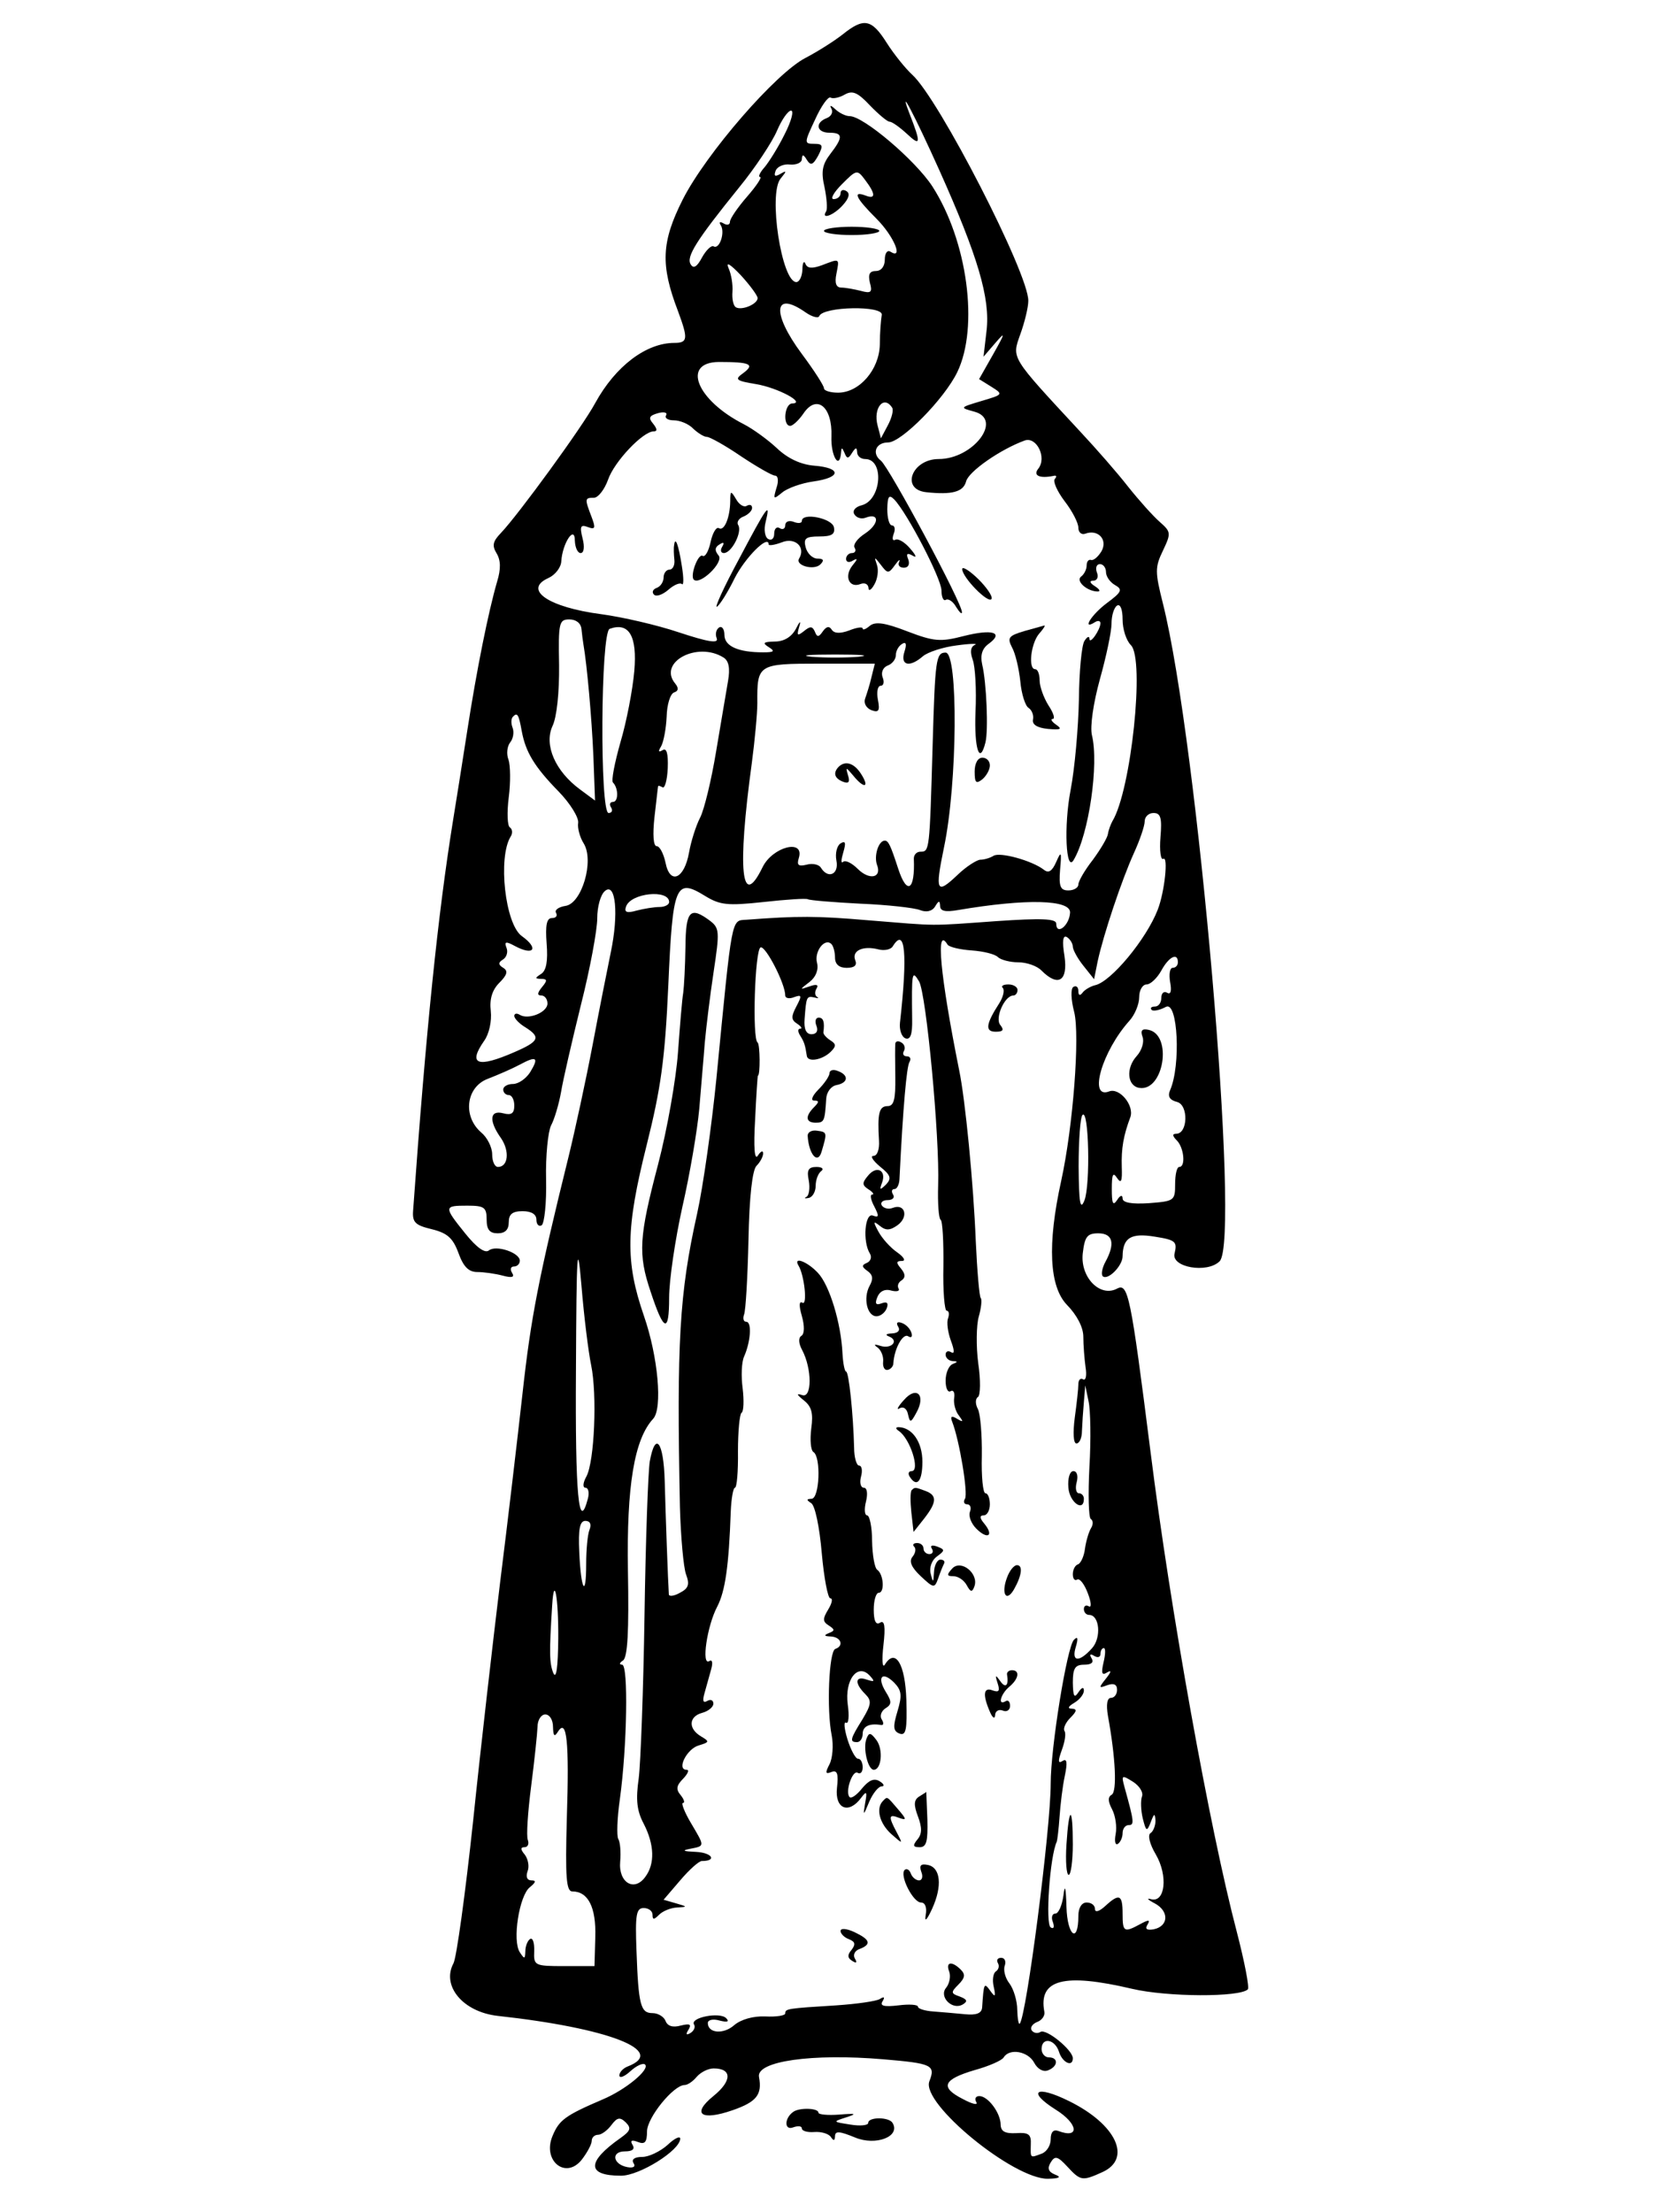 <?xml version="1.0" standalone="no"?>
<!DOCTYPE svg PUBLIC "-//W3C//DTD SVG 20010904//EN"
 "http://www.w3.org/TR/2001/REC-SVG-20010904/DTD/svg10.dtd">
<svg version="1.0" xmlns="http://www.w3.org/2000/svg"
 width="300pt" height="400pt" viewBox="0 0 300 400"
 preserveAspectRatio="xMidYMid meet">
<g transform="translate(0,400) scale(0.05,-0.05)"
fill="#000000" stroke="none">
<path d="M3047 7875 c-32 -25 -91 -62 -133 -84 -108 -55 -361 -347 -445 -513
-77 -153 -81 -236 -17 -403 37 -100 36 -115 -13 -115 -102 0 -213 -84 -286
-217 -46 -86 -279 -405 -341 -470 -30 -31 -33 -46 -16 -74 15 -25 16 -56 2
-102 -32 -110 -74 -319 -108 -539 -18 -115 -41 -262 -52 -328 -54 -335 -97
-752 -144 -1409 -3 -41 8 -52 67 -66 57 -14 77 -32 97 -86 18 -50 37 -69 68
-69 24 0 66 -6 92 -13 34 -9 44 -6 34 10 -8 13 -5 23 7 23 11 0 21 9 21 21 0
29 -86 58 -112 37 -14 -11 -44 10 -85 61 -79 98 -78 101 7 101 61 0 70 -6 70
-50 0 -37 11 -50 40 -50 27 0 40 13 40 40 0 29 13 40 50 40 32 0 50 -11 50
-31 0 -17 9 -26 19 -20 10 7 18 82 16 167 -2 84 7 172 18 194 12 22 28 76 36
120 7 44 40 186 72 316 33 130 59 271 59 313 0 42 12 86 28 99 39 33 50 -84
21 -222 -12 -58 -42 -209 -66 -336 -24 -126 -63 -306 -86 -400 -109 -441 -137
-585 -167 -857 -18 -161 -54 -468 -81 -683 -26 -214 -71 -604 -98 -866 -28
-262 -60 -494 -71 -514 -44 -82 35 -176 160 -190 402 -44 615 -127 470 -183
-16 -6 -30 -21 -30 -32 0 -12 18 -5 40 15 22 20 46 31 53 24 18 -18 -70 -91
-153 -126 -135 -58 -158 -74 -182 -133 -37 -89 48 -158 106 -85 20 26 36 56
36 68 0 12 10 22 23 22 12 0 34 16 48 35 21 28 31 30 52 10 21 -21 17 -31 -18
-56 -124 -87 -124 -137 1 -137 67 0 214 92 214 134 0 11 -21 1 -46 -23 -26
-23 -67 -43 -91 -43 -28 0 -40 -9 -32 -22 9 -13 0 -19 -22 -15 -53 10 -60 57
-9 57 27 0 37 8 28 23 -10 16 -4 20 19 11 25 -10 33 -1 33 38 0 50 96 168 136
168 11 0 30 13 44 30 14 16 41 30 61 30 67 0 67 -45 -1 -100 -80 -65 -45 -91
70 -51 86 30 107 56 95 120 -11 57 191 86 450 64 177 -15 189 -21 166 -80 -30
-80 305 -354 429 -352 42 1 50 6 26 15 -25 10 -29 23 -16 44 15 25 25 23 60
-15 48 -52 54 -53 127 -20 108 49 50 173 -121 257 -119 59 -154 36 -48 -31 82
-51 88 -107 9 -77 -17 6 -27 -4 -27 -30 0 -22 -14 -45 -32 -52 -43 -16 -41
-18 -40 33 2 37 -8 44 -53 41 -40 -2 -55 6 -56 30 0 43 -46 104 -77 104 -14 0
-18 -10 -11 -22 7 -12 -15 -7 -50 12 -82 42 -71 70 44 104 51 14 99 35 105 46
21 34 88 22 110 -19 12 -23 33 -35 50 -28 37 14 39 47 3 47 -14 0 -26 14 -26
30 0 44 48 37 63 -10 12 -39 50 -57 50 -23 0 29 -96 108 -117 95 -11 -7 -25
-4 -32 6 -6 10 3 23 20 30 17 6 29 23 26 37 -22 117 70 141 317 83 127 -30
390 -31 419 -2 6 7 -12 100 -40 208 -98 373 -240 1162 -312 1736 -72 568 -81
611 -121 590 -62 -33 -134 42 -124 128 7 60 16 72 56 72 53 0 62 -37 26 -103
-12 -22 -16 -45 -10 -52 18 -17 72 37 72 72 1 67 30 85 116 71 76 -12 82 -18
72 -61 -13 -50 118 -73 163 -28 76 76 -79 1875 -205 2378 -29 115 -29 132 0
192 30 63 29 68 -12 104 -24 21 -75 78 -114 127 -38 49 -116 138 -173 199
-254 274 -248 264 -217 352 16 44 29 98 29 121 2 97 -324 732 -420 818 -24 22
-66 74 -92 115 -55 87 -83 92 -160 30z m170 -315 c9 0 37 -20 63 -44 50 -47
52 -36 9 74 -42 109 18 -5 108 -205 139 -310 185 -464 171 -581 l-11 -94 43
50 c37 43 36 37 -8 -41 l-51 -90 45 -28 c43 -27 42 -28 -36 -51 -80 -24 -80
-24 -25 -39 103 -29 -6 -171 -130 -171 -97 0 -139 -110 -45 -120 93 -10 134 1
144 39 9 36 124 116 212 148 43 15 81 -62 49 -102 -20 -25 5 -36 55 -26 11 3
13 -2 5 -11 -8 -8 8 -44 35 -80 28 -36 50 -79 50 -96 0 -17 11 -27 25 -22 46
17 82 -21 59 -63 -12 -20 -29 -35 -38 -32 -9 3 -16 -6 -16 -20 0 -14 -9 -32
-20 -40 -21 -16 22 -54 60 -54 11 0 7 8 -10 19 -19 12 -21 20 -6 20 14 0 20
14 13 30 -6 17 -1 30 11 30 12 0 22 -13 22 -29 0 -16 15 -37 33 -47 28 -16 24
-25 -30 -65 -56 -42 -92 -100 -43 -69 11 7 20 5 20 -4 -1 -24 -39 -79 -40 -56
0 11 -8 8 -18 -8 -10 -15 -19 -110 -20 -212 -2 -102 -15 -249 -30 -327 -25
-129 -17 -301 11 -253 55 92 92 347 66 452 -7 31 5 115 29 202 23 82 42 172
42 201 0 29 9 58 20 65 12 7 20 -14 20 -50 0 -35 13 -76 30 -93 51 -50 1 -526
-67 -637 -6 -11 -14 -32 -16 -46 -2 -14 -27 -56 -55 -94 -29 -37 -52 -77 -52
-89 0 -11 -16 -21 -36 -21 -29 0 -35 14 -30 75 6 66 4 69 -14 28 -15 -34 -28
-42 -45 -28 -43 33 -159 65 -182 50 -13 -8 -34 -14 -48 -14 -13 -1 -51 -25
-82 -55 -76 -72 -82 -61 -49 99 49 232 52 705 6 705 -35 0 -38 -24 -47 -335
-11 -382 -11 -385 -44 -385 -14 0 -24 -11 -24 -25 5 -116 -25 -134 -57 -35
-27 83 -35 100 -48 100 -23 0 -40 -56 -28 -88 18 -47 -28 -56 -70 -14 -21 21
-45 33 -53 25 -8 -7 -7 8 1 35 10 34 8 43 -10 32 -13 -8 -20 -36 -15 -62 10
-50 -30 -68 -56 -26 -7 12 -31 17 -52 11 -29 -7 -36 -2 -28 24 22 71 -95 41
-131 -33 -77 -158 -92 -12 -39 376 11 83 20 180 20 217 -1 141 2 143 225 143
l200 0 -12 -48 c-6 -27 -17 -61 -23 -78 -6 -16 3 -34 22 -42 27 -10 32 -3 24
38 -5 27 -1 50 10 50 11 0 14 14 7 31 -6 17 1 35 18 42 17 6 30 23 30 38 0 15
10 33 22 40 15 10 18 0 9 -28 -16 -50 19 -58 67 -16 18 15 73 33 122 39 50 7
79 7 66 2 -16 -7 -18 -26 -8 -54 9 -24 14 -109 10 -189 -5 -133 15 -194 36
-110 11 43 4 217 -12 283 -7 33 0 57 24 74 56 41 13 54 -90 28 -85 -22 -108
-20 -205 17 -80 31 -115 36 -135 20 -14 -12 -26 -17 -26 -10 0 7 -22 4 -49 -7
-33 -12 -54 -11 -63 3 -9 14 -19 12 -32 -6 -15 -22 -21 -22 -29 -1 -9 20 -17
20 -39 2 -24 -19 -27 -17 -18 14 8 26 3 23 -12 -7 -16 -29 -43 -45 -76 -45
-41 -1 -46 -5 -22 -20 24 -15 20 -19 -20 -19 -90 0 -140 22 -140 63 0 21 -9
33 -19 27 -11 -7 -15 -24 -9 -39 8 -20 -30 -14 -136 21 -80 27 -207 56 -282
66 -191 25 -284 89 -190 131 24 11 45 38 46 60 4 66 49 133 49 75 1 -25 10
-45 21 -45 12 0 15 22 7 53 -11 44 -7 51 19 41 27 -10 29 -4 13 38 -25 65 -24
68 9 68 15 0 38 29 51 65 22 65 126 175 165 175 14 0 13 9 -2 28 -18 21 -14
29 18 38 22 6 35 2 29 -8 -6 -10 7 -18 28 -18 22 0 54 -13 70 -30 17 -16 39
-30 50 -30 10 0 66 -31 123 -70 57 -38 113 -70 123 -70 11 0 14 -19 5 -45 -12
-41 -11 -42 21 -16 19 16 70 34 113 40 101 14 102 49 3 57 -49 4 -96 26 -135
63 -33 31 -87 70 -120 87 -171 87 -226 224 -90 225 113 0 132 -8 87 -41 -31
-22 -26 -27 47 -39 79 -13 183 -69 131 -70 -28 -1 -35 -81 -7 -81 9 0 31 20
48 45 48 71 105 24 101 -83 -3 -71 30 -125 35 -57 1 18 4 17 12 -2 9 -23 14
-23 28 0 13 20 17 20 18 2 0 -14 13 -25 29 -25 70 0 59 -148 -12 -167 -24 -6
-35 -20 -27 -33 8 -13 26 -18 41 -12 51 19 49 -23 -2 -57 -28 -18 -45 -41 -38
-52 6 -10 2 -19 -10 -19 -11 0 -21 -10 -21 -21 0 -12 11 -15 25 -6 18 10 17 5
-2 -18 -31 -39 -12 -83 29 -67 15 6 28 0 29 -14 0 -13 10 -8 21 12 12 20 16
52 10 70 -11 32 -10 32 14 1 24 -32 28 -32 51 0 13 18 20 23 15 11 -6 -12 2
-21 17 -21 16 0 22 12 16 30 -9 21 -4 25 17 13 15 -9 11 2 -10 26 -20 24 -45
38 -54 32 -10 -5 -12 4 -6 21 7 17 4 31 -6 31 -10 0 -17 27 -17 59 1 46 6 54
25 35 47 -49 170 -285 171 -329 0 -24 7 -40 16 -34 9 5 26 -6 37 -26 12 -19
21 -28 21 -19 2 31 -263 524 -293 548 -34 26 -19 66 26 66 48 0 203 157 250
254 79 163 37 475 -90 672 -61 94 -249 254 -299 254 -14 0 -37 11 -52 25 -16
15 -22 16 -14 2 7 -13 -1 -28 -17 -34 -44 -17 -37 -53 10 -53 49 0 50 -16 2
-78 -28 -37 -33 -63 -20 -119 8 -39 11 -78 6 -87 -20 -32 27 -15 60 22 23 25
27 43 13 51 -11 7 -21 4 -21 -8 0 -11 -11 -21 -25 -21 -13 0 0 24 30 54 53 53
55 54 84 15 38 -50 39 -71 1 -56 -48 18 -35 -9 40 -84 63 -63 99 -150 50 -119
-11 7 -20 -6 -20 -29 0 -24 -13 -41 -32 -41 -23 0 -29 -12 -22 -42 10 -35 4
-40 -32 -30 -24 6 -56 12 -71 12 -19 0 -25 16 -18 50 11 57 13 56 -52 31 -36
-13 -53 -12 -60 5 -5 13 -11 4 -11 -21 -1 -25 -11 -45 -22 -45 -53 0 -102 319
-57 374 23 28 23 31 -1 17 -19 -11 -24 -8 -17 11 5 15 29 26 52 23 24 -2 43 7
43 20 1 18 6 17 18 -3 14 -22 22 -19 41 15 19 37 17 43 -15 43 -36 0 -36 3 4
88 22 49 48 85 56 79 9 -5 32 0 51 11 28 16 47 8 91 -39 31 -32 63 -59 71 -59z
m-379 -45 c-23 -47 -57 -101 -73 -120 -17 -19 -24 -35 -16 -35 8 0 -13 -32
-47 -71 -34 -39 -62 -80 -62 -91 0 -11 -10 -14 -23 -6 -14 8 -18 5 -10 -7 16
-26 -5 -88 -26 -76 -8 5 -27 -13 -42 -40 -18 -34 -31 -42 -41 -25 -17 27 19
85 175 278 59 72 120 165 137 205 17 40 40 73 51 73 11 0 1 -38 -23 -85z m-98
-593 c0 -22 -58 -46 -79 -33 -9 6 -14 30 -12 56 2 25 -4 63 -14 85 -11 25 5
16 44 -25 33 -36 61 -74 61 -83z m174 -52 c23 -16 46 -22 49 -13 14 35 233 39
226 4 -3 -17 -7 -65 -7 -107 -2 -91 -74 -174 -151 -174 -28 0 -51 7 -51 16 0
9 -36 65 -80 124 -110 148 -103 232 14 150z m313 -345 c5 -9 -2 -37 -16 -63
l-25 -47 -12 46 c-17 64 23 112 53 64z m-1124 -800 c2 -19 5 -44 7 -55 13 -75
30 -265 36 -403 l6 -162 -54 40 c-90 66 -131 161 -100 229 16 33 25 123 24
221 -3 153 0 165 37 165 25 0 42 -14 44 -35z m191 -152 c-6 -68 -28 -183 -50
-257 -21 -74 -34 -140 -27 -146 20 -20 20 -70 0 -70 -11 0 -14 -9 -7 -20 7
-11 3 -20 -9 -20 -32 0 -29 654 4 666 70 25 100 -26 89 -153z m323 49 c19 -12
24 -39 16 -85 -6 -37 -26 -151 -43 -254 -17 -103 -43 -211 -58 -240 -15 -29
-33 -86 -40 -126 -17 -96 -69 -118 -85 -37 -7 33 -21 60 -32 60 -12 0 -15 41
-8 105 7 58 12 108 13 111 0 4 7 2 16 -3 8 -6 17 25 19 69 2 53 -4 75 -19 65
-15 -9 -16 -4 -5 14 9 16 18 64 20 107 1 44 13 83 27 88 16 5 17 16 4 32 -64
77 80 154 175 94z m488 3 c-47 -4 -123 -4 -170 0 -47 5 -8 8 85 8 94 0 132 -3
85 -8z m-1218 -269 c14 -76 46 -129 133 -218 42 -43 74 -95 71 -114 -3 -18 6
-52 20 -74 39 -63 -7 -218 -66 -226 -25 -4 -40 -15 -34 -25 6 -11 0 -19 -15
-19 -19 0 -24 -26 -19 -92 5 -63 -1 -98 -20 -110 -23 -15 -23 -17 0 -18 23 0
23 -6 3 -30 -17 -21 -18 -30 -2 -30 12 0 22 -13 22 -29 0 -32 -69 -60 -100
-41 -11 7 -20 5 -20 -4 0 -9 18 -28 40 -41 57 -36 50 -51 -40 -90 -133 -58
-169 -45 -109 41 18 25 28 71 24 108 -5 43 5 76 31 102 29 29 32 43 14 54 -18
11 -19 19 -1 30 13 8 19 27 13 42 -9 23 -3 25 30 7 69 -37 88 -9 25 36 -60 43
-87 284 -40 360 8 12 6 27 -3 33 -9 5 -11 54 -4 109 7 54 6 115 -1 136 -8 20
-5 48 6 62 11 13 15 37 9 53 -6 15 -6 33 1 40 16 17 21 9 32 -52z m2310 -384
c-4 -49 1 -83 10 -78 19 12 5 -120 -20 -184 -41 -106 -169 -261 -227 -273 -16
-4 -37 -16 -45 -27 -9 -12 -15 -10 -15 6 0 15 -8 21 -18 15 -10 -6 -9 -45 3
-91 21 -85 -4 -414 -47 -610 -51 -231 -43 -383 21 -449 36 -37 59 -81 59 -115
0 -31 4 -80 8 -110 5 -30 1 -50 -9 -44 -9 6 -17 -2 -17 -18 0 -16 -6 -70 -13
-121 -7 -54 -5 -93 6 -93 11 0 20 20 20 45 1 25 4 72 7 105 l5 60 12 -58 c7
-31 9 -138 3 -237 -5 -98 -3 -183 5 -188 9 -6 9 -20 1 -33 -8 -13 -18 -46 -22
-74 -3 -27 -15 -53 -25 -57 -11 -3 -19 -20 -19 -36 0 -16 7 -25 16 -19 9 5 26
-17 38 -49 13 -33 14 -54 4 -48 -10 6 -18 2 -18 -10 0 -11 8 -21 19 -21 38 0
45 -83 10 -121 -47 -52 -75 -49 -58 6 9 31 7 39 -7 25 -25 -25 -84 -389 -84
-520 0 -164 -88 -843 -112 -868 -4 -5 -8 18 -9 50 0 32 -13 75 -28 95 -16 20
-23 50 -17 65 5 15 0 28 -13 28 -13 0 -18 -8 -12 -19 6 -10 3 -23 -7 -30 -10
-6 -14 -31 -8 -56 8 -36 5 -39 -12 -15 -23 32 -24 30 -30 -60 -2 -21 -21 -28
-62 -24 -33 3 -85 8 -115 10 -30 2 -55 10 -55 17 0 8 -32 10 -71 5 -52 -6 -68
-2 -57 15 9 15 6 18 -10 8 -13 -8 -84 -18 -158 -23 -177 -11 -184 -12 -184
-29 0 -8 -32 -13 -72 -11 -44 2 -88 -11 -112 -31 -39 -35 -96 -30 -96 7 0 12
19 16 43 9 28 -7 36 -4 23 9 -23 23 -131 2 -116 -23 6 -9 0 -23 -13 -31 -15
-9 -18 -5 -7 12 12 20 5 23 -28 15 -29 -8 -48 -2 -55 17 -6 15 -27 28 -47 28
-43 0 -51 28 -58 225 -5 131 -1 155 26 155 18 0 32 -11 32 -24 0 -19 5 -19 24
0 13 13 42 25 65 26 38 2 38 3 -4 15 l-45 13 60 70 c33 39 68 70 78 70 56 0
38 30 -20 33 -47 2 -54 5 -23 11 55 11 55 7 3 95 -23 39 -35 71 -28 71 8 0 4
13 -8 28 -18 21 -16 35 9 60 17 18 23 32 12 32 -37 0 1 76 44 88 39 12 40 14
8 33 -47 28 -44 72 5 85 22 6 40 21 40 33 0 13 -10 17 -22 10 -15 -9 -18 0
-10 28 7 24 17 62 24 86 7 25 4 37 -7 30 -29 -18 -8 127 29 197 29 56 42 146
49 345 2 47 9 85 15 85 7 0 12 59 11 131 0 73 6 136 13 140 8 5 9 45 4 88 -6
44 -4 95 5 115 24 54 29 126 8 126 -10 0 -13 12 -8 26 6 14 13 136 16 270 3
156 14 253 29 268 13 13 24 33 24 45 0 12 -9 8 -19 -8 -12 -19 -16 28 -10 130
4 87 9 159 10 159 9 0 8 114 -1 120 -20 12 -10 337 11 344 18 6 89 -131 89
-174 0 -10 15 -13 32 -6 28 10 29 6 8 -34 -19 -36 -19 -48 3 -62 15 -10 20
-18 11 -18 -9 0 -9 -11 0 -25 15 -24 18 -34 24 -73 3 -25 57 -15 87 15 20 20
19 28 -2 41 -14 9 -26 22 -25 29 5 37 0 53 -17 53 -11 0 -15 -13 -8 -30 7 -18
0 -30 -18 -30 -19 0 -28 18 -25 55 6 80 7 84 35 78 14 -4 18 -3 10 2 -8 5 -9
18 -2 30 9 14 0 17 -25 8 -37 -13 -37 -12 0 16 23 18 33 44 27 69 -11 41 28
92 52 68 7 -7 13 -29 13 -49 0 -24 15 -37 42 -37 28 0 39 9 31 28 -13 34 28
53 83 39 22 -6 46 -1 53 11 45 73 54 -28 26 -276 -3 -26 6 -52 20 -57 18 -6
25 15 24 68 -2 172 -1 181 25 138 26 -45 75 -563 69 -738 -2 -64 2 -120 9
-124 7 -4 11 -80 10 -168 -2 -89 4 -161 12 -161 8 0 10 -12 5 -27 -6 -14 -1
-51 10 -81 13 -35 14 -50 1 -42 -11 7 -20 3 -20 -9 0 -11 11 -22 25 -23 20 -1
20 -3 0 -11 -14 -6 -25 -33 -25 -60 0 -27 8 -44 18 -38 10 6 16 -5 13 -24 -3
-19 4 -48 17 -64 17 -23 16 -25 -6 -12 -21 13 -26 9 -18 -11 26 -67 58 -259
46 -278 -7 -11 -3 -20 8 -20 11 0 16 -12 10 -27 -6 -16 5 -43 23 -61 41 -41
65 -26 29 18 -17 20 -18 30 -2 30 12 0 22 18 22 40 0 22 -7 40 -16 40 -9 0
-15 61 -13 135 1 74 -5 150 -14 169 -10 18 -10 38 0 44 9 6 10 61 1 122 -8 61
-7 138 2 169 9 32 12 62 7 67 -5 5 -13 98 -18 207 -8 204 -38 512 -60 617 -69
344 -86 526 -42 454 6 -9 45 -18 87 -21 42 -3 84 -13 95 -24 10 -10 44 -19 74
-19 30 0 68 -13 84 -30 60 -60 96 -38 83 52 -9 55 -6 78 9 69 11 -7 21 -23 21
-34 0 -11 17 -43 38 -69 l39 -49 13 65 c21 97 87 294 131 391 21 46 39 98 39
115 0 16 14 30 32 30 26 0 31 -18 25 -88z m-1436 -234 c82 9 154 14 161 10 7
-4 92 -11 190 -16 98 -4 195 -15 215 -23 23 -9 44 -5 55 13 13 22 17 22 18 2
0 -19 19 -23 65 -15 247 42 409 38 405 -10 -3 -47 -50 -83 -50 -39 0 18 -55
20 -215 9 -253 -18 -204 -18 -465 3 -187 16 -254 16 -440 2 -56 -4 -51 22
-109 -574 -17 -170 -48 -391 -70 -490 -64 -287 -74 -465 -62 -1059 3 -109 13
-219 22 -244 14 -37 9 -51 -22 -67 -21 -12 -39 -14 -40 -6 -3 43 -12 292 -15
411 -4 142 -34 181 -54 70 -6 -36 -15 -285 -19 -555 -4 -269 -14 -536 -21
-591 -11 -77 -7 -117 18 -164 39 -76 41 -145 6 -192 -40 -56 -98 -21 -91 55 3
34 0 71 -7 82 -6 11 -4 76 6 145 26 189 31 485 8 485 -11 0 -10 7 3 15 17 11
22 106 18 325 -5 307 23 475 91 549 35 37 18 225 -33 372 -68 197 -66 316 10
619 51 204 66 309 78 576 16 365 26 390 133 324 54 -33 81 -36 211 -22z m-341
0 c0 -10 -16 -18 -35 -18 -19 0 -56 -6 -83 -13 -35 -10 -45 -6 -38 14 16 50
156 64 156 17z m1840 -218 c0 -11 -8 -20 -19 -20 -10 0 -14 -23 -9 -52 6 -32
2 -46 -11 -38 -12 7 -21 -2 -21 -19 0 -17 -10 -31 -23 -31 -13 0 -18 -5 -12
-12 6 -6 30 -1 52 11 43 22 54 -212 15 -301 -10 -23 -2 -36 25 -43 42 -11 39
-115 -3 -115 -15 0 -14 -8 2 -24 26 -26 33 -96 9 -96 -9 0 -15 -28 -15 -62 0
-60 -3 -62 -95 -69 -63 -4 -95 2 -95 17 0 14 -9 12 -20 -6 -15 -22 -19 -12
-19 40 0 53 4 63 19 40 15 -22 19 -12 17 40 -2 67 6 113 31 180 15 42 -39 108
-77 93 -76 -29 -25 146 74 256 19 21 35 59 35 85 0 25 12 46 27 46 14 0 38 23
53 50 27 50 60 67 60 30z m-2343 -398 c-15 -23 -42 -42 -62 -42 -19 0 -35 -9
-35 -20 0 -11 9 -20 20 -20 11 0 20 -17 20 -38 0 -28 -10 -36 -40 -28 -49 13
-53 -27 -8 -90 32 -47 26 -104 -11 -104 -12 0 -21 20 -21 46 0 25 -18 61 -40
79 -68 59 -54 165 25 194 36 14 87 36 115 51 61 33 70 26 37 -28z m2005 -463
c-15 -38 -20 -10 -21 123 0 94 6 178 14 186 23 24 29 -253 7 -309z m-1784
-596 c22 -107 12 -347 -17 -402 -13 -23 -14 -41 -4 -41 11 0 15 -18 9 -40 -33
-125 -46 14 -43 465 2 436 5 478 20 305 9 -110 25 -239 35 -287z m-6 -595 c-7
-17 -12 -73 -12 -123 0 -128 -19 -96 -25 42 -4 84 2 113 22 113 17 0 23 -12
15 -32z m-113 -393 c-1 -104 -7 -150 -18 -125 -14 36 -15 72 -4 245 7 114 23
28 22 -120z m1972 -87 c-9 -39 -6 -48 13 -36 17 10 15 2 -4 -22 -27 -34 -27
-36 5 -24 23 8 35 3 35 -17 0 -16 -10 -29 -22 -29 -14 0 -18 -24 -11 -65 28
-154 33 -272 14 -285 -15 -8 -14 -25 1 -53 12 -23 18 -63 13 -89 -5 -26 -2
-42 8 -36 9 6 17 23 17 39 0 16 10 29 22 29 21 0 20 11 -15 137 -12 44 -10 45
30 20 24 -15 39 -39 33 -54 -5 -14 -4 -50 3 -79 12 -48 15 -49 29 -13 12 32
15 33 17 5 0 -18 -8 -39 -18 -45 -11 -7 -3 -40 19 -77 45 -77 34 -176 -17
-162 -18 5 -12 -2 13 -15 53 -28 51 -83 -4 -94 -24 -4 -32 1 -22 17 11 18 5
19 -26 2 -59 -32 -64 -29 -64 38 0 69 -12 74 -63 27 -22 -20 -37 -24 -37 -10
0 13 -13 23 -30 23 -18 0 -30 -19 -30 -49 0 -102 -40 -72 -43 33 -2 72 -6 85
-11 41 -5 -36 -18 -65 -29 -65 -12 0 -16 -14 -9 -31 6 -18 3 -26 -8 -19 -20
12 -3 258 22 310 2 6 7 46 10 90 3 44 11 111 19 148 10 48 8 64 -8 54 -17 -11
-17 0 -3 39 11 29 16 60 10 69 -6 9 4 31 21 48 24 24 25 32 5 33 -16 0 -13 8
9 21 19 11 35 31 35 44 0 15 -8 12 -20 -6 -15 -23 -19 -14 -20 35 0 52 8 65
41 65 26 0 36 8 27 23 -9 14 -5 18 9 9 13 -8 23 -5 23 7 0 11 5 21 12 21 7 0
6 -23 -1 -52z m-1991 -233 c1 -33 5 -38 18 -17 32 50 41 -36 32 -313 -6 -215
-2 -265 20 -265 57 0 86 -57 83 -164 l-3 -106 -110 0 c-107 0 -110 2 -108 54
1 30 -5 50 -15 44 -9 -6 -17 -26 -17 -44 -1 -29 -3 -30 -20 -4 -28 42 -2 205
36 235 22 18 24 25 6 25 -16 0 -21 13 -14 33 7 17 2 44 -10 60 -16 19 -16 27
-1 27 12 0 17 12 12 26 -6 14 0 102 12 195 12 93 22 189 23 214 0 25 13 45 28
45 16 0 28 -20 28 -45z"/>
<path d="M2980 7165 c0 -8 45 -15 100 -15 55 0 100 7 100 15 0 8 -45 15 -100
15 -55 0 -100 -7 -100 -15z"/>
<path d="M2641 6187 c-1 -60 -22 -109 -41 -97 -9 6 -23 -17 -30 -50 -7 -33
-20 -56 -29 -50 -16 9 -46 -71 -32 -86 22 -22 110 63 90 87 -15 18 -14 30 3
40 15 10 19 7 10 -8 -8 -13 -5 -23 6 -23 28 0 67 76 52 101 -7 10 2 25 19 31
17 7 31 21 31 31 0 11 -8 14 -19 8 -10 -7 -28 4 -39 24 -19 32 -21 31 -21 -8z"/>
<path d="M2672 5977 c-54 -100 -89 -177 -79 -171 10 6 39 52 64 103 38 75 123
160 123 122 0 -5 22 -2 48 8 48 19 87 -18 62 -59 -15 -25 54 -44 77 -21 15 15
11 21 -11 21 -17 0 -36 18 -42 40 -9 33 0 40 49 40 45 0 58 8 53 33 -6 33
-116 55 -116 23 0 -8 -13 -10 -30 -3 -16 6 -30 1 -30 -12 0 -13 -9 -18 -20
-11 -11 7 -20 -2 -20 -20 0 -18 -10 -26 -22 -19 -12 7 -16 35 -9 61 19 78 5
58 -97 -135z"/>
<path d="M2438 6028 c-2 -10 -1 -34 1 -53 2 -19 -6 -35 -18 -35 -11 0 -21 -13
-21 -28 0 -16 -11 -33 -25 -38 -14 -5 -18 -16 -10 -24 8 -9 31 -1 52 17 20 18
42 27 49 21 7 -7 7 22 0 65 -12 77 -24 110 -28 75z"/>
<path d="M3480 5942 c0 -30 95 -127 106 -108 5 9 -17 41 -48 72 -32 31 -58 47
-58 36z"/>
<path d="M3705 5718 c-57 -17 -63 -24 -45 -59 12 -21 25 -76 30 -122 4 -46 18
-90 30 -97 12 -8 19 -26 16 -42 -4 -18 15 -30 54 -34 46 -4 53 -1 30 15 -16
11 -22 21 -13 21 10 0 3 22 -15 49 -17 27 -32 68 -32 90 0 23 -7 41 -16 41
-26 0 -16 91 13 127 16 18 25 32 20 31 -4 -1 -36 -10 -72 -20z"/>
<path d="M3525 5210 c0 -41 5 -46 28 -28 15 13 27 35 27 50 0 16 -12 28 -27
28 -17 0 -28 -21 -28 -50z"/>
<path d="M3033 5227 c-21 -22 -15 -42 16 -54 20 -8 26 -1 18 23 -9 31 -8 31
19 -1 39 -48 60 -44 29 5 -25 40 -57 51 -82 27z"/>
<path d="M3627 4427 c7 -8 1 -33 -13 -55 -49 -76 -52 -103 -13 -103 27 0 31 6
17 24 -21 24 15 107 47 107 8 0 15 9 15 20 0 11 -15 20 -33 20 -19 0 -28 -6
-20 -13z"/>
<path d="M3238 4226 c-1 -9 -1 -63 0 -121 1 -81 -5 -105 -28 -105 -31 0 -37
-27 -31 -125 2 -31 -6 -55 -20 -55 -13 0 -2 -17 24 -39 39 -31 42 -43 21 -65
-22 -21 -24 -20 -14 7 17 45 -20 64 -51 25 -22 -26 -21 -34 2 -49 16 -10 22
-19 13 -19 -8 0 -5 -19 8 -43 18 -35 17 -41 -5 -33 -29 12 -38 -94 -11 -137 8
-13 3 -28 -11 -34 -19 -8 -19 -14 2 -29 20 -14 22 -29 8 -54 -24 -44 -9 -110
25 -110 14 0 31 13 37 29 7 19 1 25 -18 18 -21 -8 -26 -2 -16 22 8 21 27 31
50 24 20 -5 32 -2 27 7 -6 10 -1 23 11 30 14 10 14 22 -2 42 -19 22 -18 28 3
28 15 0 7 14 -17 31 -25 17 -55 51 -68 75 -20 37 -19 40 5 21 22 -18 37 -17
65 3 40 30 26 79 -18 62 -15 -6 -33 -2 -40 9 -6 10 3 19 21 19 18 0 27 9 20
20 -7 11 -5 20 5 20 9 0 17 16 18 35 13 264 26 407 36 424 7 12 3 21 -9 21
-12 0 -17 8 -11 19 6 10 3 24 -9 31 -11 7 -21 5 -22 -4z"/>
<path d="M3000 4119 c0 -10 -18 -37 -40 -59 -22 -22 -29 -40 -16 -40 19 0 19
-5 0 -24 -33 -33 -30 -56 6 -56 31 0 33 6 38 85 1 25 17 47 37 51 43 8 46 36
5 51 -16 7 -30 3 -30 -8z"/>
<path d="M2921 3893 c4 -67 36 -105 50 -59 21 71 21 72 -16 77 -19 3 -34 -5
-34 -18z"/>
<path d="M2925 3731 c5 -27 1 -54 -8 -59 -10 -5 -7 -7 8 -4 14 3 25 23 25 44
0 21 9 45 20 53 11 8 3 15 -17 15 -29 0 -36 -11 -28 -49z"/>
<path d="M2888 3423 c21 -34 33 -146 14 -134 -12 7 -13 -10 -2 -48 10 -36 10
-65 -2 -72 -11 -7 -10 -27 3 -51 36 -68 36 -176 0 -163 -22 7 -20 2 6 -19 28
-22 35 -46 27 -102 -5 -41 -2 -79 8 -85 28 -18 22 -169 -7 -169 -19 -1 -19 -4
-1 -16 14 -9 30 -87 38 -180 8 -90 22 -164 31 -164 10 0 6 -18 -8 -41 -20 -33
-20 -43 2 -57 23 -15 23 -19 0 -28 -19 -8 -16 -11 8 -12 37 -2 48 -34 16 -45
-23 -8 -32 -219 -13 -313 7 -36 3 -83 -8 -104 -16 -31 -15 -37 7 -28 21 8 26
-6 20 -58 -8 -75 42 -96 87 -36 20 27 23 24 15 -18 -8 -48 -7 -48 15 5 13 30
33 55 45 55 11 0 8 9 -7 18 -20 13 -39 5 -64 -25 -19 -24 -39 -38 -45 -32 -18
17 10 100 29 88 10 -6 18 3 18 20 0 17 -7 31 -17 31 -9 0 -26 32 -38 70 -12
39 -14 66 -5 60 9 -5 12 24 6 66 -12 89 36 152 80 104 19 -21 17 -23 -11 -14
-42 15 -46 -12 -6 -52 24 -24 23 -37 -10 -92 -45 -72 -47 -82 -19 -82 11 0 20
14 20 30 0 27 24 39 66 32 10 -2 11 7 3 20 -8 12 -2 30 13 40 23 14 24 24 2
59 -34 55 -13 77 30 34 27 -28 29 -46 12 -103 -17 -56 -16 -72 7 -81 24 -9 28
14 25 121 -4 131 -40 190 -78 128 -9 -14 -11 18 -5 70 8 69 4 92 -12 82 -15
-10 -23 6 -23 47 0 33 8 61 18 61 22 0 18 66 -5 83 -10 6 -18 54 -19 105 0 50
-9 92 -18 92 -9 0 -11 23 -4 50 7 29 4 50 -8 50 -11 0 -16 18 -10 40 6 22 3
40 -7 40 -9 0 -18 29 -18 65 -3 120 -19 275 -29 275 -5 0 -11 29 -13 65 -5
110 -47 248 -89 292 -38 41 -91 61 -70 26z"/>
<path d="M3248 3203 c9 -14 0 -24 -22 -25 -21 -1 -26 -5 -11 -11 38 -15 9 -47
-31 -34 -22 7 -26 5 -10 -6 13 -10 22 -33 20 -51 -2 -19 5 -32 16 -30 11 2 21
13 21 24 3 52 34 109 53 98 12 -8 17 -2 12 13 -5 15 -20 30 -35 35 -16 6 -21
0 -13 -13z"/>
<path d="M3269 2937 c-22 -24 -28 -38 -16 -30 14 8 27 -1 31 -22 7 -31 10 -31
30 6 36 64 1 99 -45 46z"/>
<path d="M3251 2825 c41 -28 78 -145 46 -145 -11 0 -14 -9 -7 -20 26 -41 46
-17 46 54 0 71 -37 124 -86 125 -12 0 -11 -6 1 -14z"/>
<path d="M3864 2620 c4 -53 56 -90 56 -40 0 11 -8 20 -18 20 -10 0 -14 18 -8
40 6 23 1 40 -12 40 -13 0 -21 -26 -18 -60z"/>
<path d="M3297 2611 c-5 -6 -5 -42 -1 -80 l8 -71 38 48 c46 59 48 84 6 100
-38 14 -39 15 -51 3z"/>
<path d="M3306 2407 c8 -7 5 -24 -6 -37 -13 -16 -4 -38 30 -70 47 -44 50 -44
63 -8 7 21 17 45 21 53 5 8 -1 15 -13 15 -11 0 -22 -20 -23 -45 -2 -39 -4 -40
-12 -6 -6 22 4 49 22 62 30 22 30 25 2 36 -19 7 -27 4 -20 -7 7 -11 3 -20 -9
-20 -11 0 -21 9 -21 20 0 11 -10 20 -23 20 -13 0 -18 -6 -11 -13z"/>
<path d="M3444 2328 c-21 -23 -20 -28 4 -28 17 0 38 -14 48 -32 14 -26 20 -27
28 -5 17 46 -48 99 -80 65z"/>
<path d="M3642 2295 c-22 -58 -3 -91 25 -43 29 51 33 88 11 88 -11 0 -27 -20
-36 -45z"/>
<path d="M3642 1945 c7 -40 -5 -52 -24 -25 -18 25 -20 24 -10 -7 9 -28 5 -34
-18 -26 -33 13 -37 -15 -10 -77 9 -22 18 -28 19 -13 0 15 13 23 28 17 14 -6
26 2 26 17 0 15 -7 23 -16 17 -30 -18 -18 26 13 52 34 28 40 60 10 60 -11 0
-19 -7 -18 -15z"/>
<path d="M3134 1713 c-14 -35 5 -113 26 -113 28 0 35 73 10 107 -21 28 -27 29
-36 6z"/>
<path d="M3324 1503 c-19 -12 -20 -30 -4 -72 15 -40 15 -63 -2 -83 -18 -22
-16 -28 8 -28 25 0 30 21 28 100 -2 55 -4 100 -4 100 0 -1 -12 -8 -26 -17z"/>
<path d="M3193 1487 c-26 -27 -12 -81 30 -119 43 -38 43 -38 20 6 -31 58 -29
67 9 52 28 -10 27 -5 -4 31 -42 49 -38 47 -55 30z"/>
<path d="M3332 1231 c7 -17 3 -31 -8 -31 -11 0 -25 11 -30 25 -5 14 -15 19
-22 13 -20 -19 30 -118 59 -118 15 0 22 -18 17 -45 -5 -28 4 -19 23 22 38 83
31 150 -16 159 -25 5 -31 -2 -23 -25z"/>
<path d="M3040 1017 c0 -10 14 -24 31 -30 22 -9 24 -18 9 -38 -16 -18 -15 -30
2 -40 15 -10 19 -7 10 8 -8 13 -1 29 17 35 44 17 38 34 -19 61 -28 13 -50 15
-50 4z"/>
<path d="M3433 870 c6 -17 1 -43 -11 -58 -28 -33 23 -84 61 -60 18 11 14 18
-12 28 -32 11 -33 15 -5 43 24 24 26 37 9 54 -33 33 -56 28 -42 -7z"/>
<path d="M2479 4575 c-1 -69 -5 -143 -8 -165 -4 -22 -12 -119 -19 -216 -7 -97
-39 -279 -72 -405 -69 -262 -73 -324 -27 -460 48 -146 67 -152 67 -22 0 64 22
212 48 329 27 118 54 277 61 354 6 77 16 185 20 240 5 55 19 170 32 256 22
145 21 158 -13 184 -72 54 -88 37 -89 -95z"/>
<path d="M4132 4251 c7 -18 -2 -49 -21 -70 -40 -44 -34 -108 9 -115 89 -15
122 193 33 210 -23 5 -29 -3 -21 -25z"/>
<path d="M3857 1330 c-4 -61 0 -110 8 -110 8 0 15 50 15 110 0 142 -14 142
-23 0z"/>
<path d="M2869 363 c-33 -23 -33 -69 0 -56 17 6 31 5 31 -4 0 -9 20 -15 45
-13 25 2 52 -6 60 -18 10 -15 14 -14 15 3 0 20 17 18 73 -5 75 -31 165 4 135
53 -13 22 -88 22 -88 0 0 -9 -29 -12 -65 -6 -64 10 -64 10 -15 26 41 13 36 15
-25 10 -41 -3 -75 0 -75 7 0 17 -69 19 -91 3z"/>
</g>
</svg>
